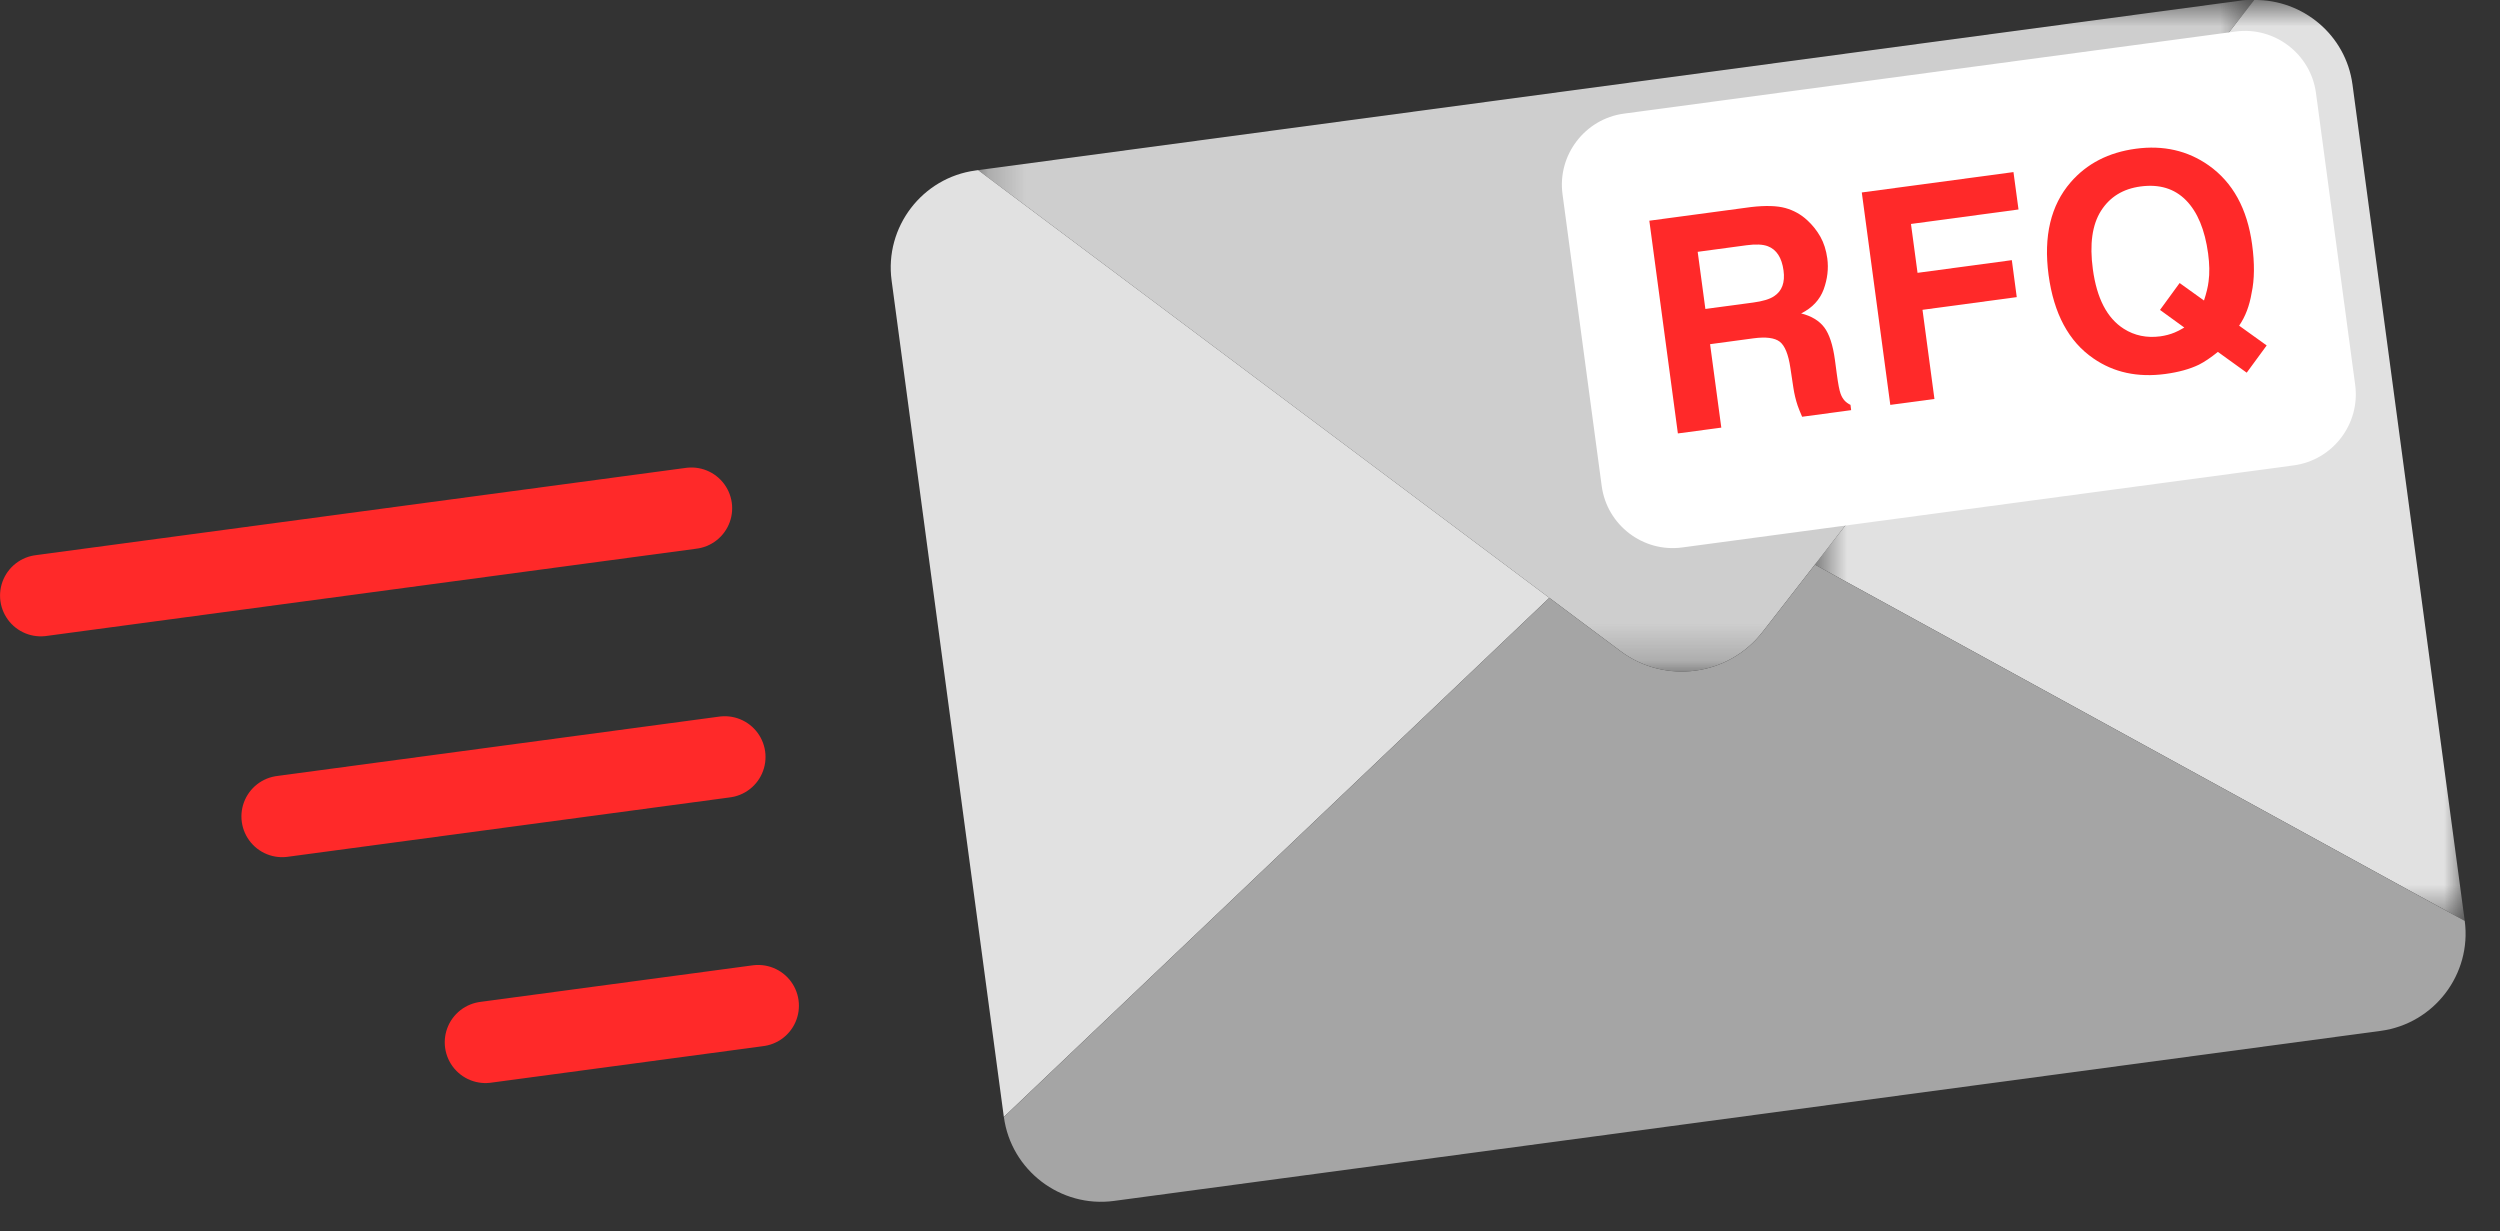 <svg xmlns="http://www.w3.org/2000/svg" xmlns:xlink="http://www.w3.org/1999/xlink" width="67" height="33" viewBox="0 0 67 33">
  <rect x="0" y="0" width="67" height="33" fill="#333333" stroke="none"/>
  <defs>
    <polygon id="page-7-a" points=".215 .792 34.411 .792 34.411 18.789 .215 18.789"/>
    <polygon id="page-7-c" points="18.055 .792 .639 .792 .639 25.471 18.055 25.471 18.055 .792"/>
  </defs>
  <g fill="none" fill-rule="evenodd" transform="translate(1 -1)">
    <path fill="#E1E1E1" d="M17.53,14.621 L0.093,16.962"/>
    <path stroke="#FF2929" stroke-linecap="round" stroke-linejoin="round" stroke-width="2.184" d="M17.53,14.621 L0.093,16.962"/>
    <g transform="translate(6 21.208)">
      <path fill="#E1E1E1" d="M12.424,0.079 L0.562,1.672"/>
      <path stroke="#FF2929" stroke-linecap="round" stroke-linejoin="round" stroke-width="2.184" d="M12.424,0.079 L0.562,1.672"/>
    </g>
    <path fill="#E1E1E1" d="M12.011,28.935 L19.319,27.953 L12.011,28.935 Z"/>
    <g transform="translate(12 .208)">
      <path stroke="#FF2929" stroke-linecap="round" stroke-linejoin="round" stroke-width="2.184" d="M7.319,27.745 L0.011,28.726"/>
      <g transform="translate(13)">
        <mask id="page-7-b" fill="#fff">
          <use xlink:href="#page-7-a"/>
        </mask>
        <path fill="#CECECE" d="M34.097,0.802 L0.215,5.351 L15.522,16.814 L17.432,18.243 C18.625,19.138 20.316,18.91 21.232,17.734 L22.639,15.924 L34.411,0.792 C34.307,0.793 34.203,0.788 34.097,0.802" mask="url(#page-7-b)"/>
      </g>
      <g transform="translate(35)">
        <mask id="page-7-d" fill="#fff">
          <use xlink:href="#page-7-c"/>
        </mask>
        <path fill="#E1E1E1" d="M15.046,3.053 C14.867,1.729 13.716,0.776 12.412,0.792 L0.639,15.924 L18.055,25.471 L15.046,3.053 Z" mask="url(#page-7-d)"/>
      </g>
      <path fill="#E1E1E1" d="M13.215,5.351 L13.145,5.361 C11.715,5.552 10.702,6.879 10.895,8.309 L13.903,30.727 L28.522,16.814 L13.215,5.351 Z"/>
      <path fill="#A5A5A5" d="M40.055,10.471 L22.639,0.924 L21.232,2.734 C20.316,3.91 18.625,4.138 17.432,3.243 L15.522,1.814 L0.904,15.727 C1.096,17.157 2.422,18.168 3.852,17.977 L37.804,13.419 C39.234,13.227 40.246,11.901 40.055,10.471" transform="translate(13 15)"/>
      <path fill="#FFF" d="M48.473,13.264 L32.082,15.464 C31.036,15.605 30.067,14.865 29.926,13.819 L28.875,5.993 C28.736,4.948 29.476,3.978 30.521,3.837 L46.912,1.637 C47.957,1.496 48.928,2.238 49.068,3.283 L50.119,11.108 C50.259,12.154 49.518,13.123 48.473,13.264"/>
      <path fill="#FF2929" d="M32.498,7.541 L32.704,9.072 L33.986,8.9 C34.24,8.866 34.428,8.81 34.546,8.73 C34.758,8.592 34.842,8.363 34.799,8.043 C34.753,7.698 34.611,7.48 34.378,7.391 C34.246,7.341 34.058,7.331 33.813,7.364 L32.498,7.541 Z M34.847,6.367 C35.069,6.429 35.265,6.537 35.434,6.694 C35.574,6.822 35.691,6.969 35.786,7.136 C35.879,7.301 35.941,7.496 35.972,7.72 C36.008,7.991 35.976,8.266 35.875,8.546 C35.771,8.826 35.571,9.042 35.271,9.192 C35.549,9.262 35.754,9.387 35.891,9.567 C36.026,9.748 36.122,10.037 36.176,10.437 L36.227,10.82 C36.262,11.08 36.295,11.257 36.329,11.347 C36.38,11.488 36.469,11.586 36.593,11.642 L36.611,11.784 L35.297,11.961 C35.244,11.839 35.204,11.74 35.178,11.665 C35.126,11.51 35.087,11.348 35.062,11.181 L34.982,10.651 C34.929,10.29 34.835,10.056 34.697,9.949 C34.561,9.845 34.325,9.815 33.994,9.859 L32.83,10.016 L33.131,12.252 L31.967,12.408 L31.202,6.707 L33.928,6.341 C34.318,6.296 34.626,6.306 34.847,6.367 L34.847,6.367 Z"/>
      <polygon fill="#FF2929" points="36.896 5.95 40.961 5.404 41.096 6.406 38.214 6.794 38.39 8.104 40.917 7.764 41.049 8.755 38.523 9.095 38.843 11.484 37.66 11.643"/>
      <path fill="#FF2929" d="M45.284,9.702 C45.351,9.676 45.435,9.631 45.539,9.57 L44.888,9.098 L45.414,8.377 L46.067,8.846 C46.132,8.647 46.174,8.476 46.19,8.333 C46.22,8.116 46.215,7.868 46.178,7.59 C46.092,6.95 45.893,6.473 45.586,6.16 C45.277,5.846 44.871,5.722 44.369,5.789 C43.896,5.852 43.543,6.07 43.306,6.444 C43.07,6.817 42.998,7.338 43.088,8.004 C43.193,8.787 43.469,9.318 43.917,9.603 C44.206,9.787 44.533,9.854 44.896,9.806 C45.033,9.787 45.162,9.753 45.284,9.702 M47.343,8.645 C47.286,8.987 47.176,9.277 47.009,9.52 L47.747,10.05 L47.212,10.78 L46.439,10.223 C46.248,10.377 46.08,10.491 45.934,10.564 C45.69,10.683 45.389,10.766 45.034,10.814 C44.291,10.914 43.647,10.775 43.101,10.396 C42.442,9.943 42.042,9.198 41.902,8.163 C41.763,7.122 41.961,6.294 42.492,5.679 C42.926,5.177 43.509,4.876 44.241,4.778 C44.978,4.679 45.629,4.828 46.19,5.222 C46.839,5.679 47.228,6.387 47.357,7.346 C47.426,7.853 47.421,8.287 47.343,8.645"/>
    </g>
  </g>
</svg>
